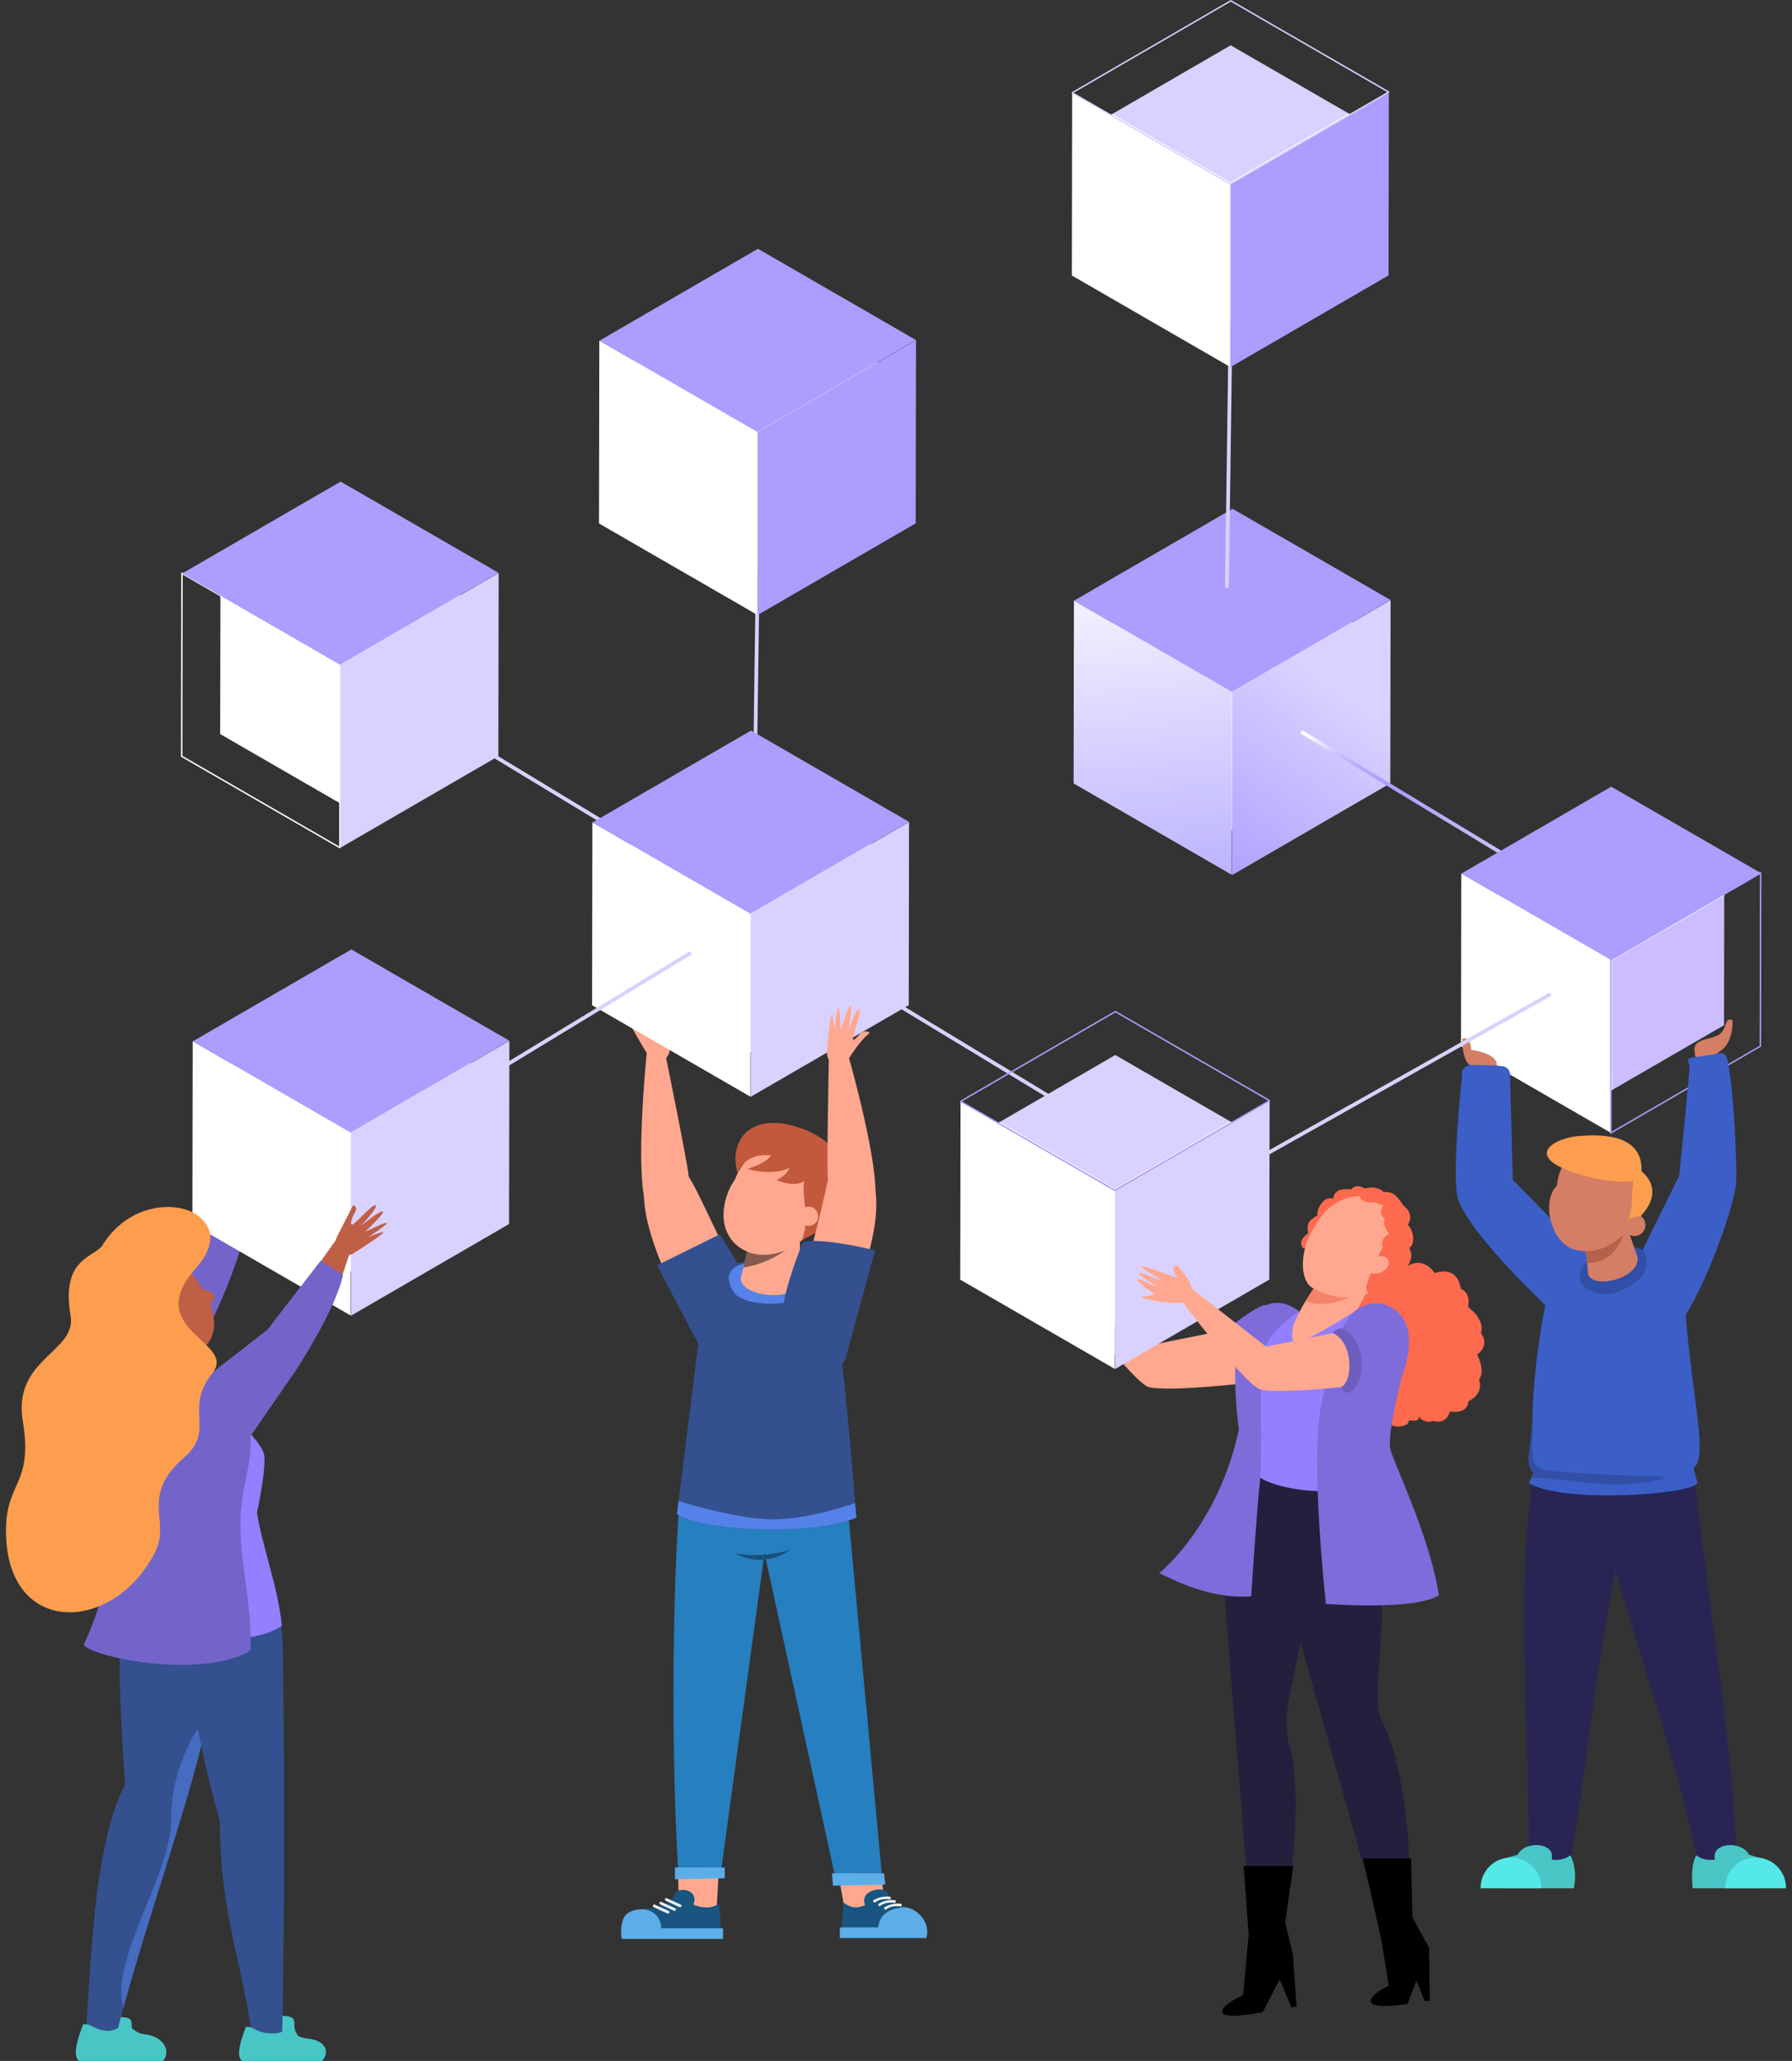 <svg width="234" height="269" viewBox="0 0 234 269" fill="none" xmlns="http://www.w3.org/2000/svg">
<rect x="0" y="0" width="234" height="269" fill="#333333" stroke="none"/>
<path d="M160.842 90.285L145.252 81.29L145.219 99.354L160.842 108.375L160.863 108.362V90.274L160.842 90.285Z" fill="url(#paint0_linear_9_42839)"/>
<path d="M176.528 81.232V81.257L160.893 90.319L160.897 108.39L176.528 99.346L176.558 81.251L176.528 81.232Z" fill="url(#paint1_linear_9_42839)"/>
<path d="M176.526 81.238V81.214L160.932 72.209L145.276 81.283V81.307L160.87 90.312L176.526 81.238Z" fill="url(#paint2_linear_9_42839)"/>
<path d="M176.56 81.459V81.219L176.352 81.107L160.87 90.091L145.451 81.176L145.249 81.29L145.25 81.487L160.679 90.422L160.685 108.285L160.885 108.397L161.088 108.281L161.061 90.42L176.56 81.459Z" fill="white"/>
<g style="mix-blend-mode:soft-light">
<path style="mix-blend-mode:soft-light" d="M160.827 90.279L140.231 78.386L140.192 102.253L160.827 114.169L160.855 114.152V90.263L160.827 90.279Z" fill="url(#paint3_linear_9_42839)"/>
<path style="mix-blend-mode:soft-light" d="M181.543 78.321V78.354L160.895 90.323V114.213L181.543 102.244L181.584 78.345L181.543 78.321Z" fill="url(#paint4_linear_9_42839)"/>
<path style="mix-blend-mode:soft-light" d="M181.541 78.328V78.294L160.945 66.405L140.269 78.388V78.42L160.865 90.311L181.541 78.328Z" fill="url(#paint5_linear_9_42839)"/>
</g>
<path d="M169.886 95.775C169.726 95.672 169.942 95.254 170.139 95.356L202.381 114.878C202.408 114.895 202.432 114.917 202.451 114.943C202.471 114.969 202.484 114.998 202.492 115.03C202.5 115.061 202.501 115.093 202.496 115.125C202.491 115.157 202.48 115.188 202.463 115.215C202.429 115.271 202.375 115.31 202.312 115.326C202.248 115.341 202.182 115.331 202.126 115.298L169.886 95.775Z" fill="url(#paint6_linear_9_42839)"/>
<path d="M44.374 86.741L28.784 77.746L28.75 95.809L44.374 104.83L44.394 104.817V86.73L44.374 86.741Z" fill="url(#paint7_linear_9_42839)"/>
<path d="M60.059 77.688V77.712L44.424 86.774L44.428 104.845L60.059 95.801L60.089 77.706L60.059 77.688Z" fill="url(#paint8_linear_9_42839)"/>
<path d="M60.057 77.693V77.669L44.464 68.665L28.808 77.738V77.763L44.402 86.767L60.057 77.693Z" fill="url(#paint9_linear_9_42839)"/>
<path d="M60.091 77.914V77.674L59.883 77.562L44.402 86.546L28.982 77.631L28.78 77.746L28.782 77.942L44.211 86.876L44.216 104.74L44.417 104.852L44.619 104.736L44.593 86.876L60.091 77.914Z" fill="white"/>
<g style="mix-blend-mode:soft-light">
<path style="mix-blend-mode:soft-light" d="M44.359 110.727L23.63 98.763L23.669 74.68L44.359 86.626L44.481 86.555V110.662L44.359 110.727ZM23.817 98.656L44.293 110.478V86.804L23.856 75L23.817 98.656Z" fill="url(#paint10_linear_9_42839)"/>
<path style="mix-blend-mode:soft-light" d="M65.075 74.777V74.809L44.426 86.778V110.667L65.075 98.699L65.116 74.8L65.075 74.777Z" fill="url(#paint11_linear_9_42839)"/>
<path style="mix-blend-mode:soft-light" d="M65.073 74.783V74.749L44.477 62.86L23.8 74.843V74.875L44.396 86.766L65.073 74.783Z" fill="url(#paint12_linear_9_42839)"/>
</g>
<path d="M53.417 92.23C53.258 92.127 53.474 91.709 53.67 91.811L85.918 111.333C85.946 111.35 85.97 111.372 85.989 111.398C86.008 111.424 86.022 111.453 86.029 111.485C86.037 111.516 86.038 111.549 86.034 111.58C86.028 111.612 86.017 111.643 86.001 111.67C85.966 111.726 85.912 111.765 85.849 111.781C85.786 111.796 85.719 111.786 85.663 111.753L53.417 92.23Z" fill="url(#paint13_linear_9_42839)"/>
<path d="M98.745 71.207C98.745 71.019 99.222 70.991 99.235 71.207L98.72 108.894C98.72 108.926 98.713 108.958 98.7 108.987C98.687 109.017 98.669 109.044 98.646 109.066C98.623 109.088 98.595 109.106 98.565 109.118C98.535 109.13 98.503 109.136 98.471 109.135C98.406 109.134 98.344 109.108 98.299 109.061C98.254 109.015 98.229 108.953 98.229 108.888L98.745 71.207Z" fill="url(#paint14_linear_9_42839)"/>
<path d="M98.87 56.351L83.28 47.356L83.244 65.419L98.87 74.441L98.891 74.427V56.34L98.87 56.351Z" fill="url(#paint15_linear_9_42839)"/>
<path d="M114.553 47.298V47.324L98.92 56.385L98.922 74.456L114.553 65.412L114.585 47.317L114.553 47.298Z" fill="url(#paint16_linear_9_42839)"/>
<path d="M114.554 47.304V47.279L98.96 38.275L83.304 47.349V47.373L98.898 56.377L114.554 47.304Z" fill="url(#paint17_linear_9_42839)"/>
<path d="M114.587 47.525V47.285L114.379 47.173L98.898 56.156L83.479 47.242L83.276 47.356L83.278 47.553L98.707 56.488L98.711 74.351L98.913 74.463L99.115 74.347L99.089 56.488L114.587 47.525Z" fill="white"/>
<g style="mix-blend-mode:soft-light">
<path style="mix-blend-mode:soft-light" d="M98.855 56.346L78.259 44.455L78.22 68.322L98.855 80.236L98.883 80.219V56.329L98.855 56.346Z" fill="url(#paint18_linear_9_42839)"/>
<path style="mix-blend-mode:soft-light" d="M119.571 44.389V44.42L98.921 56.389V80.279L119.571 68.31L119.612 44.411L119.571 44.389Z" fill="url(#paint19_linear_9_42839)"/>
<path style="mix-blend-mode:soft-light" d="M119.569 44.394V44.362L98.973 32.471L78.297 44.454V44.486L98.893 56.378L119.569 44.394Z" fill="url(#paint20_linear_9_42839)"/>
</g>
<path d="M160.486 38.843C160.486 38.656 160.966 38.63 160.977 38.843L160.462 76.53C160.461 76.562 160.455 76.594 160.442 76.624C160.429 76.653 160.41 76.68 160.387 76.702C160.364 76.725 160.337 76.743 160.307 76.754C160.277 76.766 160.245 76.772 160.213 76.772C160.148 76.771 160.086 76.744 160.041 76.698C159.996 76.651 159.97 76.589 159.971 76.524L160.486 38.843Z" fill="url(#paint21_linear_9_42839)"/>
<path d="M160.614 23.989L145.024 14.994L144.988 33.057L160.614 42.078L160.634 42.065V23.978L160.614 23.989Z" fill="url(#paint22_linear_9_42839)"/>
<path d="M176.297 14.936V14.963L160.664 24.023L160.666 42.094L176.297 33.05L176.329 14.955L176.297 14.936Z" fill="url(#paint23_linear_9_42839)"/>
<path d="M176.297 14.942V14.918L160.704 5.913L145.048 14.989V15.011L160.642 24.015L176.297 14.942Z" fill="url(#paint24_linear_9_42839)"/>
<path d="M176.331 15.163V14.923L176.123 14.811L160.642 23.795L145.222 14.88L145.02 14.994L145.022 15.191L160.45 24.126L160.456 41.989L160.657 42.101L160.859 41.985L160.833 24.126L176.331 15.163Z" fill="white"/>
<g style="mix-blend-mode:soft-light">
<path style="mix-blend-mode:soft-light" d="M160.598 23.983L140.002 12.092L139.963 35.959L160.598 47.873L160.626 47.856V23.966L160.598 23.983Z" fill="url(#paint25_linear_9_42839)"/>
<path style="mix-blend-mode:soft-light" d="M181.314 12.026V12.058L160.666 24.027V47.916L181.314 35.948L181.356 12.049L181.314 12.026Z" fill="url(#paint26_linear_9_42839)"/>
<path style="mix-blend-mode:soft-light" d="M160.636 24.124L160.589 24.098L139.946 12.178V12.04L139.993 12.011L160.716 0L160.763 0.026L181.406 11.946V12.086L181.359 12.113L160.636 24.124ZM140.199 12.109L160.636 23.912L181.153 12.019L160.716 0.215L140.199 12.109Z" fill="url(#paint27_linear_9_42839)"/>
</g>
<path d="M210.299 125.252L195.563 116.75L195.53 133.821L210.299 142.348L210.318 142.337V125.241L210.299 125.252Z" fill="url(#paint28_linear_9_42839)"/>
<path d="M225.124 116.694V116.718L210.346 125.282L210.349 142.363L225.124 133.814L225.153 116.71L225.124 116.694Z" fill="url(#paint29_linear_9_42839)"/>
<path d="M225.123 116.699V116.675L210.383 108.165L195.586 116.742V116.764L210.325 125.274L225.123 116.699Z" fill="url(#paint30_linear_9_42839)"/>
<path d="M225.154 116.907V116.68L224.96 116.575L210.325 125.066L195.751 116.641L195.56 116.749L195.561 116.935L210.145 125.379L210.149 142.264L210.34 142.37L210.531 142.26L210.505 125.379L225.154 116.907Z" fill="white"/>
<g style="mix-blend-mode:soft-light">
<path style="mix-blend-mode:soft-light" d="M210.284 125.244L190.817 114.005L190.778 136.565L210.284 147.827L210.31 147.81V125.229L210.284 125.244Z" fill="url(#paint31_linear_9_42839)"/>
<path style="mix-blend-mode:soft-light" d="M210.254 148.029V125.232L210.301 125.205L229.771 113.913V113.775L229.997 113.906V113.96L229.958 136.602L229.913 136.63L210.254 148.029ZM210.441 125.34V147.705L229.773 136.501L229.81 114.114L210.441 125.34Z" fill="url(#paint32_linear_9_42839)"/>
<path style="mix-blend-mode:soft-light" d="M229.864 113.949V113.917L210.396 102.677L190.853 114.007V114.035L210.319 125.276L229.864 113.949Z" fill="url(#paint33_linear_9_42839)"/>
</g>
<path d="M224.563 137.215C224.563 137.215 226.249 136.503 226.249 133.164C225.125 132.645 225.597 134.333 224.428 135.066C223.259 135.798 220.791 135.495 221.329 137.479C221.222 139.09 224.212 137.655 224.563 137.215Z" fill="#D47E66"/>
<path d="M192.195 139.161C192.195 139.161 190.947 138.953 190.945 135.614C192.069 135.097 192.11 137.04 192.11 137.04C192.11 137.04 195.966 137.441 195.428 139.425C194.379 139.122 193.279 139.032 192.195 139.161Z" fill="#D47E66"/>
<path d="M205.757 162.369C211.565 165.164 207.756 173.09 203.616 172.091C203.616 172.091 192.562 161.99 190.463 156.743C189.422 154.14 190.909 140.467 190.909 140.467C190.883 139.783 190.896 139.391 191.846 138.998C191.846 138.998 195.796 138.998 196.446 139.225C197.096 139.451 197.287 140.102 197.195 140.78L197.534 153.987L205.757 162.369Z" fill="#3B5FC7"/>
<path d="M221.018 190.763C222.753 207.161 226.698 230.561 226.698 242.874L221.683 243.062C218.786 228.129 211.708 209.759 207.024 190.754L221.018 190.763Z" fill="#282554"/>
<path d="M200.841 189.054C197.495 205.866 199.835 224.339 199.631 243.972C202.885 244.649 205.137 244.684 205.027 243.019C208.186 225.317 208.903 207.9 214.835 190.763L200.841 189.054Z" fill="#282554"/>
<path d="M221.656 193.568C220.832 195.11 204.079 196.236 199.711 193.615C199.715 193.413 199.771 193.215 199.874 193.041C200.015 192.76 200.193 192.479 200.18 192.149C198.981 190.978 200.075 188.681 200.109 185.056C200.18 177.543 202.271 166.032 203.653 164.072C215.194 162.438 219.878 166.44 219.878 166.44C220.143 179.555 223.401 190.083 221.145 191.614L221.656 193.568Z" fill="#3B5FC7"/>
<path d="M196.725 242.518L198.166 242.078C199.118 240.204 203.176 240.437 202.61 242.715C204.202 242.953 205.046 242.153 205.046 242.153C205.754 243.515 205.795 244.963 205.521 246.462H196.926L196.725 242.518Z" fill="#48C6C6"/>
<path d="M229.829 242.518L228.388 242.078C227.436 240.204 223.378 240.437 223.944 242.715C222.351 242.953 221.508 242.153 221.508 242.153C220.862 243.333 220.892 244.868 221.032 246.462H229.628L229.829 242.518Z" fill="#48C6C6"/>
<path d="M201.265 246.468C201.265 246.447 201.265 246.429 201.265 246.408C201.265 245.357 200.847 244.348 200.103 243.605C199.36 242.861 198.352 242.444 197.3 242.444C196.249 242.444 195.24 242.861 194.497 243.605C193.753 244.348 193.336 245.357 193.336 246.408V246.468H201.265Z" fill="#54E8E8"/>
<path d="M225.289 246.468C225.289 246.447 225.289 246.429 225.289 246.408C225.289 245.357 225.707 244.348 226.45 243.605C227.194 242.861 228.202 242.444 229.254 242.444C230.305 242.444 231.314 242.861 232.057 243.605C232.801 244.348 233.218 245.357 233.218 246.408V246.468H225.289Z" fill="#54E8E8"/>
<path d="M218.458 173.667C214.925 175.803 212.088 168.678 214.018 164.112L219.264 153.455C219.264 153.455 220.699 139.694 220.603 139.118C220.508 138.543 220.085 138.11 221.064 138.011C222.044 137.912 224.701 137.449 224.701 137.449C224.701 137.449 225.345 137.397 225.561 138.3C226.397 141.818 226.931 153.311 226.663 154.84C225.671 160.494 220.815 172.018 218.458 173.667Z" fill="#3B5FC7"/>
<path d="M207.528 164.565C207.528 164.565 206.32 165.056 206.282 166.679C206.245 168.301 209.076 169.472 211.112 168.679C213.149 167.887 215.609 166.566 214.886 163.849C214.162 161.133 207.528 164.565 207.528 164.565Z" fill="#314FA6"/>
<path d="M207.344 165.852L207.307 165.513L206.837 161.425L206.438 157.959L211.153 156.404L213.817 164.036C214.288 167.055 207.089 168.55 207.344 165.852Z" fill="#D47E66"/>
<path d="M212.384 160.102C211.547 162.467 210.625 164.754 207.241 164.865L206.835 161.425C209.137 159.559 212.384 160.102 212.384 160.102Z" fill="#B3614B"/>
<path d="M203.307 154.757C201.321 156.619 202.355 161.961 205.428 163.04C208.5 164.119 212.497 161.931 213.756 158.356C215.015 154.781 213.544 150.995 210.471 149.925C207.399 148.855 203.665 150.485 203.307 154.757Z" fill="#D47E66"/>
<path d="M213.3 154.122C213.3 154.122 211.179 154.633 206.887 153.455C198.164 151.06 203.061 148.379 206.527 148.248C207.86 148.198 214.584 147.516 214.348 152.87C217.22 155.325 215.06 158.156 213.651 159.209C212.693 157.395 213.3 154.122 213.3 154.122Z" fill="#FD9E4E"/>
<path d="M214.365 160.983C214.965 160.462 215.03 159.553 214.509 158.953C213.988 158.353 213.08 158.288 212.479 158.809C211.879 159.33 211.814 160.239 212.335 160.839C212.856 161.439 213.765 161.504 214.365 160.983Z" fill="#D47E66"/>
<path d="M213.134 155.774C213.134 155.774 213.169 158.249 212.553 159.233C213.623 158.577 214.261 158.781 214.271 158.772C214.28 158.763 215.436 156.231 213.134 155.774Z" fill="#FD9E4E"/>
<path d="M212.221 193.727C208.208 194.004 200.069 192.356 199.874 193.051C200.015 192.77 200.193 192.489 200.18 192.159C198.981 190.988 200.075 188.691 200.109 185.066C200.296 188.251 199.415 191.535 201.63 191.852C205.579 192.414 215.434 192.706 216.628 192.665C217.821 192.624 217.838 193.33 212.221 193.727Z" fill="#314FA6"/>
<path d="M84.086 155.578C83.977 160.951 87.807 168.226 89.935 172.695L98.149 170.446C95.79 165.826 91.481 155.992 89.971 153.639C87.132 149.015 83.713 152.696 84.086 155.578Z" fill="#FFA88F"/>
<path d="M99.119 171.299C98.317 167.711 94.001 161.103 94.001 161.103L85.793 165.153L91.265 175.554C93.495 179.089 99.007 177.836 99.119 171.299Z" fill="#34508F"/>
<path d="M89.903 153.369C89.757 151.683 86.98 138.079 86.98 138.079L84.471 137.238C84.471 137.238 83.051 150.928 84.136 156.421C84.882 160.191 90.13 155.975 89.903 153.369Z" fill="#FFA88F"/>
<path d="M87.494 136.703L87.417 132.123C87.417 132.123 87.055 131.98 86.885 132.256C86.714 132.531 86.806 133.38 86.806 133.38C86.806 133.38 86.72 134.588 86.405 134.418C86.09 134.247 85.168 130.588 84.753 130.815C84.337 131.042 85.315 134.03 85.315 134.03C85.315 134.03 83.831 130.903 83.548 131.13C83.265 131.356 84.485 134.511 84.485 134.511C84.485 134.511 82.626 132.117 82.435 132.237C82.244 132.357 83.775 134.931 83.775 134.931C83.775 134.931 82.463 133.406 82.302 133.539C82.141 133.672 84.618 137.719 84.618 137.719C85.779 139.328 87.496 138.36 87.494 136.703Z" fill="#FFA88F"/>
<path d="M97.965 119.236L82.375 110.241L82.34 128.302L97.965 137.324L97.986 137.312V119.223L97.965 119.236Z" fill="url(#paint34_linear_9_42839)"/>
<path d="M113.649 110.183V110.207L98.016 119.27L98.017 137.339L113.649 128.295L113.681 110.2L113.649 110.183Z" fill="url(#paint35_linear_9_42839)"/>
<path d="M113.649 110.187V110.162L98.053 101.16L82.399 110.234V110.258L97.993 119.26L113.649 110.187Z" fill="url(#paint36_linear_9_42839)"/>
<path d="M113.682 110.408V110.168L113.474 110.056L97.993 119.041L82.572 110.127L82.371 110.241L82.373 110.438L97.802 119.371L97.808 137.236L98.008 137.346L98.21 137.23L98.184 119.371L113.682 110.408Z" fill="white"/>
<g style="mix-blend-mode:soft-light">
<path style="mix-blend-mode:soft-light" d="M97.95 119.229L77.353 107.338L77.314 131.205L97.95 143.119L97.978 143.104V119.212L97.95 119.229Z" fill="url(#paint37_linear_9_42839)"/>
<path style="mix-blend-mode:soft-light" d="M118.666 107.272V107.304L98.017 119.272V143.162L118.666 131.193L118.705 107.294L118.666 107.272Z" fill="url(#paint38_linear_9_42839)"/>
<path style="mix-blend-mode:soft-light" d="M118.664 107.277V107.246L98.068 95.354L77.391 107.339V107.371L97.987 119.263L118.664 107.277Z" fill="url(#paint39_linear_9_42839)"/>
</g>
<path d="M88.547 244.769L88.704 250.59H93.493L93.827 244.803L88.547 244.769Z" fill="#FFA88F"/>
<path d="M109.456 244.63L110.537 250.452H115.809L115.039 244.666L109.456 244.63Z" fill="#FFA88F"/>
<path d="M89.085 192.791C88.101 199.039 87.374 224.201 88.547 244.055L94.168 244.091L101.19 192.791H89.085Z" fill="#267FBF"/>
<path d="M115.176 244.952L110.349 193.017H97.705L109.057 244.952H115.176Z" fill="#267FBF"/>
<path d="M96.064 202.777C96.064 202.777 99.222 203.449 103.183 202.306C99.355 204.877 96.064 202.777 96.064 202.777Z" fill="#185078"/>
<path d="M88.054 247.396C87.599 248.426 86.437 248.82 84.12 249.217C81.626 249.029 80.451 251.767 81.697 252.912H94.021C94.209 252.076 94.04 249.661 93.909 248.471C92.835 249.177 91.706 249.046 90.536 248.6C91.4 246.496 88.234 246.152 88.054 247.396Z" fill="#195580"/>
<path d="M84.121 249.217C84.121 249.217 86.21 249.359 86.353 251.684H94.409V253.078H81.197C81.019 252.207 81.084 251.304 81.384 250.468C81.882 249.108 83.945 249.185 84.121 249.217Z" fill="#5DADE8"/>
<path d="M88.972 248.831C88.95 248.872 88.914 248.903 88.871 248.919C88.827 248.935 88.779 248.934 88.736 248.917L86.924 248.087C86.883 248.066 86.851 248.03 86.835 247.986C86.818 247.942 86.819 247.894 86.836 247.851C86.858 247.81 86.894 247.778 86.937 247.761C86.981 247.745 87.029 247.746 87.072 247.763L88.884 248.593C88.926 248.614 88.958 248.651 88.974 248.695C88.991 248.739 88.99 248.787 88.972 248.831Z" fill="#F2F2F2"/>
<path d="M88.258 249.312C88.237 249.354 88.201 249.386 88.157 249.402C88.114 249.418 88.065 249.418 88.022 249.4L86.21 248.568C86.169 248.547 86.137 248.511 86.121 248.467C86.104 248.424 86.105 248.376 86.122 248.332C86.144 248.29 86.18 248.258 86.224 248.242C86.268 248.226 86.317 248.226 86.36 248.244L88.17 249.076C88.212 249.097 88.243 249.133 88.26 249.177C88.276 249.221 88.275 249.269 88.258 249.312Z" fill="#F2F2F2"/>
<path d="M87.398 249.666C87.376 249.707 87.34 249.739 87.297 249.755C87.253 249.771 87.205 249.77 87.162 249.753L85.356 248.923C85.314 248.901 85.282 248.865 85.266 248.822C85.25 248.778 85.251 248.73 85.268 248.687C85.289 248.645 85.326 248.612 85.37 248.596C85.414 248.58 85.462 248.581 85.506 248.598L87.316 249.428C87.356 249.451 87.388 249.488 87.403 249.532C87.418 249.576 87.416 249.624 87.398 249.666Z" fill="#F2F2F2"/>
<path d="M118.381 248.964C116.959 248.632 116.369 248.085 116.015 247.278C115.828 246.034 112.105 246.566 112.965 248.67C111.797 249.116 111.232 249.06 110.154 248.353C110.025 249.545 109.851 251.958 110.042 252.794H118.574L118.381 248.964Z" fill="#195580"/>
<path d="M117.311 249.063C117.311 249.063 114.835 249.251 114.688 251.572H109.667V252.966H120.954C121.679 250.635 119.093 248.361 117.311 249.063Z" fill="#5DADE8"/>
<path d="M115.457 249.11C115.469 249.155 115.497 249.194 115.536 249.219C115.575 249.244 115.622 249.254 115.668 249.247C116.184 248.84 116.849 248.73 117.617 248.823C117.662 248.811 117.7 248.782 117.725 248.743C117.75 248.704 117.759 248.657 117.752 248.612C117.74 248.566 117.711 248.527 117.672 248.502C117.633 248.477 117.586 248.467 117.54 248.475C116.863 248.406 116.181 248.554 115.593 248.898C115.548 248.91 115.509 248.938 115.484 248.978C115.459 249.017 115.449 249.064 115.457 249.11Z" fill="#F2F2F2"/>
<path d="M114.689 248.647C114.701 248.692 114.729 248.731 114.768 248.757C114.807 248.782 114.854 248.792 114.9 248.784C115.416 248.378 116.079 248.267 116.847 248.361C116.892 248.349 116.931 248.321 116.956 248.281C116.981 248.242 116.991 248.195 116.984 248.149C116.972 248.104 116.943 248.065 116.904 248.04C116.865 248.014 116.818 248.005 116.772 248.012C116.095 247.942 115.412 248.09 114.825 248.436C114.78 248.448 114.741 248.476 114.716 248.515C114.691 248.554 114.681 248.601 114.689 248.647Z" fill="#F2F2F2"/>
<path d="M114.022 248.186C114.034 248.232 114.062 248.271 114.102 248.296C114.141 248.322 114.189 248.331 114.235 248.323C114.749 247.917 115.414 247.806 116.182 247.9C116.227 247.888 116.266 247.859 116.291 247.82C116.316 247.781 116.326 247.734 116.319 247.688C116.307 247.643 116.278 247.604 116.239 247.579C116.2 247.553 116.153 247.544 116.107 247.551C115.429 247.482 114.746 247.63 114.158 247.975C114.113 247.987 114.074 248.015 114.049 248.054C114.024 248.093 114.014 248.14 114.022 248.186Z" fill="#F2F2F2"/>
<path d="M88.14 243.752C88.14 243.724 94.64 243.752 94.64 243.752V245.148L88.14 245.286V243.752Z" fill="#5DADE8"/>
<path d="M108.63 244.516C108.63 244.488 115.453 244.516 115.453 244.516L115.597 245.981L108.774 246.12L108.63 244.516Z" fill="#5DADE8"/>
<path d="M88.399 197.634C91.803 199.942 106.572 200.459 111.818 198.078C111.766 197.433 111.717 196.802 111.667 196.185C110.741 184.665 110.038 177.907 108.682 166.969C102.613 163.662 94.851 164.23 92.288 166.426L88.607 195.921L88.399 197.634Z" fill="#34508F"/>
<path d="M97.055 164.955C95.891 165.18 94.302 166.216 95.743 168.567C97.184 170.918 105.557 170.664 105.913 167.891C106.269 165.118 98.218 164.728 97.055 164.955Z" fill="#5582E8"/>
<path d="M96.862 166.351L97.075 165.431L97.851 162.137L98.872 157.783L104.369 157.931L104.556 167.089C103.918 170.409 95.58 169.067 96.862 166.351Z" fill="#FFA88F"/>
<g style="mix-blend-mode:soft-light" opacity="0.5">
<path d="M103.001 162.859C101.282 164.216 99.24 165.104 97.075 165.437L97.851 162.143L103.001 162.859Z" fill="#0D0D0D"/>
</g>
<path d="M95.981 153.923C94.196 156.471 93.579 160.681 96.543 162.793C99.507 164.904 104.002 163.475 106.473 160.007C108.945 156.539 108.521 152.016 105.548 149.905C102.574 147.793 97.686 149.442 95.981 153.923Z" fill="#FFA88F"/>
<path d="M96.326 153.138C96.326 153.138 97.057 150.394 100.676 150.815C100.146 151.61 98.917 152.115 97.596 152.582C97.596 152.582 100.719 153.552 103.08 152.445C102.743 153.382 101.418 154.032 101.418 154.032C101.418 154.032 103.65 155.064 105.025 154.167C104.613 156.134 105.849 158.991 104.693 161.905C108.512 159.79 110.089 159.076 110.966 156.395C112.223 152.548 108.405 148.526 104.734 147.315C98.111 144.874 95.056 148.775 96.326 153.138Z" fill="#C2593C"/>
<path d="M106.429 159.675C106.941 159.205 106.975 158.41 106.505 157.899C106.035 157.387 105.24 157.353 104.729 157.823C104.217 158.293 104.183 159.088 104.653 159.599C105.123 160.111 105.918 160.145 106.429 159.675Z" fill="#FFA88F"/>
<path d="M114.22 154.944C115.292 160.211 111.972 167.883 110.69 172.663L103.466 171.994C104.965 167.025 107.376 157.717 108.082 154.105C110.046 149.035 114.07 152.046 114.22 154.944Z" fill="#FFA88F"/>
<path d="M101.913 173.279C102.057 169.605 103.503 165.506 104.826 162.126C107.084 161.465 114.194 163.124 114.26 163.231L110.436 177.253C108.877 181.135 103.196 179.691 101.913 173.279Z" fill="#34508F"/>
<path d="M108.101 153.82C107.944 152.134 108.232 138.255 108.232 138.255L110.548 136.977C110.548 136.977 114.396 150.184 114.321 155.786C114.265 159.628 108.347 156.421 108.101 153.82Z" fill="#FFA88F"/>
<path d="M88.399 197.634C91.803 199.942 106.572 200.459 111.818 198.078C111.766 197.433 111.717 196.802 111.667 196.185C109.649 196.875 104.294 198.531 100.062 198.286C95.829 198.04 90.602 196.538 88.614 195.921L88.399 197.634Z" fill="#5582E8"/>
<path d="M110.876 138.114C111.747 136.718 112.594 135.652 113.413 134.953C113.413 134.953 113.669 134.798 113.369 134.674C112.839 134.459 112.313 134.922 112.313 134.922C112.313 134.922 111.522 135.95 111.376 135.626C111.23 135.302 112.654 131.808 112.183 131.752C111.713 131.695 110.728 134.674 110.728 134.674C110.728 134.674 111.398 131.278 111.035 131.302C110.672 131.326 109.772 134.573 109.772 134.573C109.772 134.573 109.703 131.544 109.478 131.527C109.253 131.51 108.952 134.487 108.952 134.487C108.952 134.487 108.807 132.484 108.597 132.492C108.388 132.499 107.968 137.23 107.968 137.23C107.934 139.206 109.9 139.446 110.876 138.114Z" fill="#FFA88F"/>
<path d="M106.027 124.653C105.868 124.55 106.083 124.132 106.28 124.233L138.522 143.754C138.55 143.77 138.574 143.792 138.593 143.818C138.612 143.844 138.626 143.874 138.633 143.905C138.641 143.937 138.642 143.969 138.637 144.001C138.633 144.033 138.621 144.063 138.605 144.091C138.588 144.119 138.566 144.143 138.54 144.162C138.514 144.181 138.485 144.195 138.453 144.203C138.422 144.21 138.389 144.212 138.357 144.207C138.325 144.202 138.295 144.19 138.267 144.173L106.027 124.653Z" fill="url(#paint40_linear_9_42839)"/>
<path d="M89.999 124.201C90.164 124.107 90.435 124.491 90.254 124.619L58.049 144.201C58.021 144.218 57.991 144.23 57.959 144.235C57.928 144.24 57.895 144.238 57.864 144.231C57.833 144.223 57.803 144.209 57.777 144.19C57.752 144.171 57.73 144.147 57.713 144.119C57.679 144.064 57.669 143.997 57.684 143.934C57.699 143.87 57.739 143.816 57.794 143.782L89.999 124.201Z" fill="url(#paint41_linear_9_42839)"/>
<path d="M32.854 155.001L30.844 154.474C30.398 155.447 29.508 156.91 28.723 158.617L31.959 159.773C32.365 157.848 32.676 156.143 32.854 155.001Z" fill="#BF5F45"/>
<path d="M28.985 157.91L23.254 167.722L14.93 176.153C9.171 181.783 16.884 190.58 22.081 183.306L27.558 172.655C27.558 172.655 31.835 163.874 32.114 159.317L28.985 157.91Z" fill="#7364CA"/>
<path d="M30.698 154.523L32.232 150.214C32.232 150.214 32.62 150.195 32.693 150.511C32.766 150.828 32.41 151.591 32.41 151.591C32.41 151.591 32.107 152.764 32.459 152.704C32.811 152.644 34.864 149.474 35.177 149.828C35.49 150.182 33.611 152.692 33.611 152.692C33.611 152.692 36.017 150.202 36.212 150.508C36.407 150.813 34.246 153.416 34.246 153.416C34.246 153.416 36.774 151.741 36.916 151.917C37.058 152.093 34.786 154.041 34.786 154.041C34.786 154.041 36.513 153.015 36.626 153.193C36.738 153.371 33.096 156.413 33.096 156.413C31.483 157.567 30.168 156.093 30.698 154.523Z" fill="#BF5F45"/>
<path d="M45.772 147.803L30.182 138.808L30.149 156.869L45.772 165.89L45.793 165.879V147.791L45.772 147.803Z" fill="url(#paint42_linear_9_42839)"/>
<path d="M61.458 138.749V138.774L45.823 147.836L45.827 165.907L61.458 156.861L61.488 138.766L61.458 138.749Z" fill="url(#paint43_linear_9_42839)"/>
<path d="M61.456 138.753V138.729L45.863 129.726L30.207 138.8V138.824L45.801 147.827L61.456 138.753Z" fill="url(#paint44_linear_9_42839)"/>
<path d="M61.49 138.974V138.736L61.282 138.622L45.8 147.608L30.381 138.693L30.179 138.808L30.181 139.004L45.609 147.937L45.615 165.802L45.816 165.912L46.018 165.796L45.992 147.937L61.49 138.974Z" fill="white"/>
<g style="mix-blend-mode:soft-light">
<path style="mix-blend-mode:soft-light" d="M45.758 147.795L25.162 135.904L25.122 159.771L45.758 171.685L45.786 171.67V147.78L45.758 147.795Z" fill="url(#paint45_linear_9_42839)"/>
<path style="mix-blend-mode:soft-light" d="M66.474 135.838V135.87L45.825 147.838V171.73L66.474 159.762L66.515 135.862L66.474 135.838Z" fill="url(#paint46_linear_9_42839)"/>
<path style="mix-blend-mode:soft-light" d="M66.472 135.844V135.812L45.876 123.92L25.199 135.906V135.937L45.795 147.829L66.472 135.844Z" fill="url(#paint47_linear_9_42839)"/>
</g>
<path d="M24.245 175.087L24.62 179.846L24.695 180.728C24.822 181.841 17.819 183.694 17.899 182.319L18.008 181.287L18.57 175.956L24.245 175.087Z" fill="#BF5F45"/>
<path d="M35.723 263.445C36.152 262.989 38.179 262.982 38.364 263.654C38.55 264.327 38.192 264.808 39.046 265.875C38.555 266.017 36.809 266.03 36.275 265.875C35.741 265.719 35.294 263.9 35.723 263.445Z" fill="#48C6C6"/>
<path d="M36.83 266.422H32.907C32.768 264.957 32.579 263.574 32.344 262.242C31.08 254.735 28.744 248.752 28.695 237.682C27.698 234.105 26.937 230.985 26.364 228.259C23.777 215.982 24.953 211.641 25.156 209.213C25.751 203.864 34.134 202.046 35.917 207.948C36.8 210.871 36.935 213.333 36.981 218.2C37.12 231.789 37.191 249.837 36.83 266.422Z" fill="#34508F"/>
<path d="M40.078 266.062C39.352 266.025 37.652 265.324 37.332 264.841C36.86 265.367 35.878 265.513 34.69 265.337C33.289 265.127 33.103 264.477 32.099 264.563C31.676 265.742 30.643 268.385 31.638 269H42.021C42.949 268.153 42.925 266.347 40.078 266.062Z" fill="#48C6C6"/>
<path d="M14.731 263.574C15.121 263.162 16.961 263.156 17.128 263.761C17.294 264.367 16.972 264.809 17.748 265.776C17.3 265.905 15.717 265.918 15.233 265.776C14.75 265.633 14.347 263.986 14.731 263.574Z" fill="#48C6C6"/>
<path d="M28.105 219.189C27.687 221.9 27.057 224.81 26.285 227.849C23.617 238.382 19.262 250.558 16.119 262.053C15.729 263.484 15.358 264.904 15.008 266.311C14.722 267.477 11.014 267.171 11.162 265.86C11.855 257.953 12.028 241.056 16.339 232.917C15.027 214.979 15.876 211.787 16.136 208.914C16.86 203.577 27.732 202.949 28.534 209.062C28.925 212.088 28.85 214.378 28.105 219.189Z" fill="#34508F"/>
<path d="M18.7 265.485C17.915 265.442 16.757 264.421 16.41 263.9C15.9 264.462 14.928 265.236 13.649 265.045C12.135 264.818 11.936 264.108 10.851 264.209C10.394 265.481 9.279 268.331 10.355 268.998H21.255C22.256 268.086 21.77 265.792 18.7 265.485Z" fill="#48C6C6"/>
<path d="M34.497 189.941C34.229 188.007 29.626 184.333 25.564 178.917C22.416 177.594 15.737 179.38 15.634 182.835C17.212 187.683 18.189 190.629 17.882 200.169C15.889 204.984 15.535 207.807 15.04 212.456C15.04 212.456 16.944 214.678 23.791 214.442C27.439 214.318 34.415 214.108 36.803 212.176C36.271 206.931 34.235 201.872 33.553 197.413C33.558 197.413 34.769 191.876 34.497 189.941Z" fill="#937FFF"/>
<path d="M32.603 186.259C33.223 191.029 31.374 193.828 31.394 199.011C31.417 204.337 32.951 209.853 32.697 215.423C26.647 219.153 12.471 216.465 10.918 214.719C16.664 202.318 16.762 186.126 16.762 186.126C17.895 175.43 29.898 176.964 32.603 186.259Z" fill="#7364CA"/>
<path d="M25.472 166.787C28.586 170.92 29.133 175.198 25.062 176.824C21.673 178.176 17.167 178.534 14.017 173.378C12.012 170.092 13.107 165.86 16.265 164.04C19.424 162.221 22.718 163.134 25.472 166.787Z" fill="#BF5F45"/>
<path d="M26.392 168.342C26.392 168.342 28.318 168.488 27.938 169.517C27.557 170.546 26.735 170.418 26.735 170.418L26.392 168.342Z" fill="#BF5F45"/>
<path d="M26.286 227.849C23.618 238.382 19.262 250.558 16.12 262.053C15.9 261.287 15.804 260.49 15.835 259.694C16.103 253.273 22.121 244.143 22.355 237.801C22.188 230.88 25.834 225.623 25.834 225.623L26.286 227.849Z" fill="#456CBF"/>
<path d="M46.084 162.176L44.159 161.395C43.597 162.3 42.518 163.632 41.518 165.226L44.583 166.793C45.229 164.938 45.759 163.285 46.084 162.176Z" fill="#BF5F45"/>
<path d="M41.87 164.561L34.919 173.554L25.573 180.829C19.134 185.667 25.645 195.381 31.739 188.848L38.548 178.995C38.548 178.995 43.925 170.841 44.792 166.36L41.87 164.561Z" fill="#7364CA"/>
<path d="M44.008 161.423L46.087 157.341C46.087 157.341 46.475 157.374 46.507 157.697C46.539 158.019 46.087 158.731 46.087 158.731C46.087 158.731 45.632 159.855 45.99 159.84C46.348 159.825 48.8 156.949 49.059 157.341C49.317 157.732 47.135 159.979 47.135 159.979C47.135 159.979 49.842 157.82 49.998 158.148C50.153 158.476 47.672 160.771 47.672 160.771C47.672 160.771 50.393 159.441 50.507 159.628C50.621 159.816 48.12 161.461 48.12 161.461C48.12 161.461 49.964 160.666 50.054 160.857C50.144 161.048 46.142 163.6 46.142 163.6C44.394 164.537 43.277 162.911 44.008 161.423Z" fill="#BF5F45"/>
<path d="M13.305 162.654C11.964 164.202 7.977 164.428 9.217 171.719C10.034 176.519 1.626 177.3 2.975 185.493C4.324 193.686 0.914 193.334 0.786 199.38C0.492 213.668 14.731 213.432 20.249 202.589C22.362 198.437 18.124 195.384 24.107 190.173C28.172 186.632 23.962 183.942 27.734 179.237C30.983 175.185 18.763 173.676 25.238 165.935C25.761 165.313 29.465 161.609 25.988 158.776C23.34 156.631 16.783 156.893 13.305 162.654Z" fill="#FD9E4E"/>
<path d="M202.18 129.636C202.424 129.505 202.694 129.893 202.422 130.063L154.49 157.005C154.318 157.103 154.116 157.084 154.059 156.966C153.992 156.848 154.078 156.674 154.247 156.578L202.18 129.636Z" fill="url(#paint48_linear_9_42839)"/>
<path d="M162.98 180.489C162.98 180.489 153.05 181.686 150.065 181.068C148.191 180.682 139.597 169.311 139.597 169.311L141.134 167.958L150.773 175.468L162.459 173.118C167.459 172.976 168.782 179.786 162.98 180.489Z" fill="#FFA88F"/>
<path d="M161.318 181.255C161.318 181.255 162.669 178.979 162.165 176.758C161.661 174.538 160.171 173.573 160.171 173.573C161.764 172.307 163.356 171.007 165.078 170.312C165.078 170.312 168.124 171.998 168.883 174.355C170.371 178.992 161.318 181.255 161.318 181.255Z" fill="#7D6CD9"/>
<path d="M141.134 167.958C141.134 167.958 140.725 166.379 139.073 164.865C139.001 164.861 138.93 164.875 138.866 164.907C138.802 164.938 138.747 164.986 138.706 165.045C138.665 165.104 138.641 165.172 138.634 165.243C138.627 165.314 138.639 165.386 138.668 165.451C138.772 165.817 138.922 166.168 139.116 166.495C139.116 166.495 134.542 164.769 134.456 165.005C134.37 165.241 136.907 166.596 136.892 166.753C136.877 166.911 134.192 165.597 134.111 165.873C134.031 166.148 136.33 167.449 136.332 167.593C136.333 167.737 134.106 166.482 133.975 166.678C133.844 166.875 135.121 167.99 136.129 168.537C136.032 168.951 134.537 168.833 134.484 168.987C134.432 169.14 137 169.884 139.918 169.755C142.835 169.626 141.134 167.958 141.134 167.958Z" fill="#99533F"/>
<path d="M145.544 155.344L130.329 146.566L130.297 164.192L145.544 172.996L145.565 172.983V155.332L145.544 155.344Z" fill="url(#paint49_linear_9_42839)"/>
<path d="M160.851 146.508V146.532L145.593 155.375L145.597 173.011L160.851 164.185L160.881 146.526L160.851 146.508Z" fill="url(#paint50_linear_9_42839)"/>
<path d="M160.849 146.513V146.489L145.632 137.702L130.353 146.558V146.581L145.572 155.368L160.849 146.513Z" fill="url(#paint51_linear_9_42839)"/>
<path d="M160.883 146.729V146.495L160.681 146.384L145.572 155.152L130.524 146.453L130.327 146.566L130.329 146.757L145.385 155.475L145.391 172.908L145.587 173.019L145.784 172.904L145.758 155.475L160.883 146.729Z" fill="white"/>
<g style="mix-blend-mode:soft-light">
<path style="mix-blend-mode:soft-light" d="M145.529 155.336L125.429 143.731L125.39 167.024L145.529 178.651L145.557 178.636V155.321L145.529 155.336Z" fill="url(#paint52_linear_9_42839)"/>
<path style="mix-blend-mode:soft-light" d="M165.747 143.668V143.7L145.595 155.38V178.694L165.747 167.015L165.786 143.69L165.747 143.668Z" fill="url(#paint53_linear_9_42839)"/>
<path style="mix-blend-mode:soft-light" d="M145.567 155.477L145.52 155.451L125.373 143.818V143.679L125.42 143.653L145.645 131.93L145.692 131.956L165.839 143.587V143.728L165.792 143.754L145.567 155.477ZM125.626 143.748L145.567 155.261L165.586 143.658L145.645 132.145L125.626 143.748Z" fill="url(#paint54_linear_9_42839)"/>
</g>
<path d="M185.275 184.893C185.275 184.893 185.961 185.911 187.136 185.456C188.882 186.029 189.354 184.226 189.354 184.226C189.354 184.226 191.619 184.706 191.743 182.902C193.223 182.179 193.474 180.98 193.129 180.062C194.03 178.889 192.887 176.824 192.887 176.824C192.887 176.824 194.628 175.617 193.386 174.04C193.959 172.127 191.683 170.598 191.683 170.598C191.683 170.598 192.194 168.869 190.77 168.213C190.412 166.386 189.459 165.562 187.345 166.152C185.659 163.855 183.846 165.247 183.846 165.247C183.846 165.247 182.045 162.776 180.415 164.402C177.638 164.252 177.455 166.428 177.455 166.428C177.455 166.428 175.497 165.969 175.1 167.876C173.432 169.041 173.651 170.173 173.987 170.855C172.799 171.08 172.863 172.785 173.458 173.364C172.814 174.203 173.065 175.267 173.816 176.009C173.816 176.009 173.601 177.18 174.42 178.057C174.378 179.743 176.267 180.434 176.267 180.434C176.267 180.434 176.267 182.106 177.174 182.87C177.766 184.084 179.45 184.839 179.45 184.839C179.45 184.839 180.629 186.304 181.483 185.93C182.772 186.563 184.012 185.93 183.919 185.542C183.825 185.154 185.359 185.858 185.275 184.893Z" fill="#FD6A4E"/>
<path d="M180.014 197.529C181.856 206.069 178.963 221.589 180.278 224.285C182.877 228.827 184.728 240.098 183.889 251.902L180.516 252.314L165.153 197.726L180.014 197.529Z" fill="#241F3C"/>
<path d="M171.982 197.872C171.58 206.571 169.921 213.996 168.439 221.066C168.007 223.127 167.784 225.874 168.383 227.884C169.912 232.994 169.225 244.372 166.903 254.114L163.518 253.974L161.303 225.829L159.373 201.568L171.982 197.872Z" fill="#241F3C"/>
<path d="M179.827 200.573C179.827 200.573 179.973 191.271 171.784 188.558C163.594 185.845 159.812 194.434 158.757 198.675C157.011 205.679 179.643 210.49 179.827 200.573Z" fill="#241F3C"/>
<path d="M163.572 191.702C166.382 184.138 158.746 179.827 162.987 175.263C163.328 172.558 168.218 173.079 172.973 173.607C178.139 174.18 184.172 173.656 182.36 178.926C179.098 184.067 177.337 188.247 177.699 193.188C176.037 195.925 164.005 194.398 163.572 191.702Z" fill="#937FFF"/>
<path d="M176.599 171.391C176.503 171.479 174.538 172.265 169.897 171.505C168.081 169.607 165.794 169.922 164.703 170.793C163.193 172.003 162.521 174.667 163.337 179.082C164.302 185.416 178.851 183.932 181.738 179.932C187.387 172.102 180.306 167.917 176.599 171.391Z" fill="#937FFF"/>
<path d="M168.885 173C168.51 174.591 168.87 175.314 169.084 175.608C169.084 175.608 174.258 173.026 177.299 170.843L179.791 166.032L172.971 165.978C172.581 166.605 172.211 167.171 171.86 167.701C171.356 168.464 170.893 169.153 170.468 169.847C169.842 170.846 169.312 171.901 168.885 173Z" fill="#FFA88F"/>
<path d="M170.468 169.847C172.154 170.469 174.09 170.24 176.228 169.356L171.888 167.67L171.86 167.704C171.353 168.464 170.894 169.154 170.468 169.847Z" fill="#F58367"/>
<path d="M181.35 259.181L180.391 253.301L178 242.564H184.264L184.432 250.257L186.604 254.212L183.793 261.56C183.793 261.56 179.387 262.285 179.034 261.335C178.682 260.385 181.35 259.181 181.35 259.181Z" fill="black"/>
<path d="M186.604 254.189L186.705 261.135L186.019 261.144L183.482 254.871L186.604 254.189Z" fill="black"/>
<path d="M162.326 260.389L163.051 252.507L162.397 243.564H168.865L167.823 250.933L168.805 255.019L164.898 262.628C164.898 262.628 160.027 263.64 159.63 262.712C159.233 261.785 162.326 260.389 162.326 260.389Z" fill="black"/>
<path d="M168.81 254.995L169.309 261.923L168.625 261.972L165.62 254.834L168.81 254.995Z" fill="black"/>
<path d="M169.704 171.132C169.704 171.132 165.419 173.77 164.778 176.976C164.404 178.887 164.906 190.164 164.51 193.525C164.115 196.886 163.386 208.362 163.386 208.362C157.777 208.774 152.969 206.014 151.352 205.34C151.352 205.34 159.034 199.301 161.775 186.585C161.426 183.998 161.226 181.268 161.312 177.064C161.397 172.942 164.829 168.724 168.456 170.461L169.704 171.132Z" fill="#7D6CD9"/>
<path d="M177.301 170.844C177.301 170.844 180.171 168.835 182.734 171.486C185.297 174.137 183.122 179.455 183.122 179.455C183.122 179.455 181.101 187.153 181.554 189.126C182.007 191.099 186.63 200.249 187.902 208.221C184.75 210.252 173.136 209.345 173.136 209.345C173.136 209.345 170.978 189.98 172.61 182.975C173.569 178.827 174.234 173.154 177.301 170.844Z" fill="#7D6CD9"/>
<path d="M170.835 160.962C170.739 160.574 170.734 160.169 170.82 159.778C170.968 159.14 172.031 158.654 172.031 158.654C172.031 158.654 171.843 158.036 172.557 157.069C173.271 156.102 174.071 156.464 174.071 156.464C174.21 155.793 174.513 155.008 176.411 155.259C177.258 154.235 178.461 155.308 178.461 155.308L178.51 155.291C178.341 155.652 178.147 156.001 177.929 156.335C177.681 156.335 177.134 156.348 176.316 156.322C175.956 157.275 174.41 157.358 174.41 157.358C174.41 157.358 173.683 159.248 173.052 159.404C172.321 159.546 172.368 160.805 171.65 161.481C171.013 163.022 170.09 163.331 169.919 162.48C169.749 161.629 170.835 160.962 170.835 160.962Z" fill="#FD6A4E"/>
<path d="M171.75 159.979C169.644 163.038 169.674 167.072 171.345 168.069C172.677 168.887 174.948 169.528 176.806 169.335C178.541 169.148 180.108 168.131 181.241 166.476C183.587 163.051 183.362 158.819 180.741 157.026C178.12 155.233 173.798 156.02 171.75 159.979Z" fill="#FFA88F"/>
<path d="M178.527 155.055C179.089 154.952 180.009 154.914 180.666 155.578C181.907 155.527 182.311 155.952 183.276 157.367C184.177 158.083 184.417 158.976 183.838 159.84C184.4 160.402 184.996 162.088 184.026 162.941C184.483 163.598 184.47 164.944 182.954 166.169C182.336 168.031 180.944 167.4 180.944 167.4C181.359 168.042 181.06 170.135 179.445 169.427C178.444 168.987 178.133 168.039 178.695 167.16C178.656 166.515 179.257 165.744 179.921 165.502C179.529 165.161 179.844 163.831 180.589 162.856C180.145 161.528 181.41 161.02 181.41 161.02C181.41 161.02 180.485 160.123 180.826 159.096C179.825 158.3 180.696 157.198 180.696 157.198C180.181 157.446 179.864 156.782 178.931 156.923C178.687 156.949 178.44 156.911 178.215 156.813C177.99 156.714 177.794 156.558 177.648 156.361C177.146 155.72 177.7 155.227 178.527 155.055Z" fill="#FD6A4E"/>
<path d="M180.089 163.984C181.026 163.797 181.721 164.616 181.163 165.436C180.49 166.426 179.077 166.221 179.077 166.221C178.334 165.811 179.257 163.546 180.089 163.984Z" fill="#FFA88F"/>
<path d="M177.535 180.788C177.535 180.788 167.605 181.985 164.623 181.367C162.749 180.981 154.153 169.611 154.153 169.611L155.689 168.258L165.329 175.767L177.016 173.408C182.032 173.275 183.343 180.086 177.535 180.788Z" fill="#FFA88F"/>
<path d="M175.883 181.549C175.883 181.549 177.232 179.273 176.728 177.053C176.224 174.832 174.736 173.868 174.736 173.868C176.329 172.601 177.921 171.301 179.641 170.606C179.641 170.606 182.69 172.283 183.447 174.649C184.934 179.301 175.883 181.549 175.883 181.549Z" fill="#7D6CD9"/>
<path d="M175.184 180.998C175.189 181.133 175.228 181.264 175.296 181.38C175.364 181.496 175.459 181.593 175.574 181.663C175.948 181.875 176.439 181.663 176.439 181.663C176.439 181.663 178.157 180.294 177.769 177.317C177.382 174.34 175.521 173.436 175.115 173.397C174.708 173.358 173.99 173.772 174.067 174.008C174.067 174.008 175.753 174.669 176.128 177.234C176.503 179.799 175.456 180.976 175.184 180.998Z" fill="#6D5EBD"/>
<path d="M155.697 168.258C155.697 168.258 155.289 166.679 153.647 165.165C153.576 165.161 153.505 165.176 153.441 165.207C153.376 165.239 153.321 165.286 153.281 165.345C153.24 165.404 153.215 165.472 153.208 165.543C153.201 165.614 153.212 165.686 153.241 165.751C153.345 166.117 153.496 166.468 153.69 166.795C153.69 166.795 149.115 165.069 149.031 165.296C148.946 165.523 151.481 166.887 151.466 167.044C151.451 167.201 148.765 165.888 148.686 166.163C148.607 166.439 150.902 167.739 150.904 167.883C150.906 168.028 148.68 166.772 148.547 166.969C148.414 167.166 149.696 168.281 150.704 168.828C150.606 169.242 149.109 169.124 149.057 169.277C149.005 169.431 151.573 170.175 154.49 170.046C157.408 169.916 155.697 168.258 155.697 168.258Z" fill="#FFA88F"/>
<defs>
<linearGradient id="paint0_linear_9_42839" x1="150.558" y1="71.364" x2="154.592" y2="109.465" gradientUnits="userSpaceOnUse">
<stop stop-color="white"/>
<stop offset="0.17" stop-color="#F0EEFF"/>
<stop offset="0.49" stop-color="#C9C2FF"/>
<stop offset="0.95" stop-color="#8B7BFF"/>
<stop offset="1" stop-color="#8473FF"/>
</linearGradient>
<linearGradient id="paint1_linear_9_42839" x1="158.472" y1="45.535" x2="171.84" y2="109.778" gradientUnits="userSpaceOnUse">
<stop offset="0.55" stop-color="#CBBDFF"/>
<stop offset="0.75" stop-color="#9E8FE0"/>
<stop offset="1" stop-color="#6C5BBD"/>
</linearGradient>
<linearGradient id="paint2_linear_9_42839" x1="151.023" y1="72.949" x2="189.449" y2="105.281" gradientUnits="userSpaceOnUse">
<stop offset="0.53" stop-color="#D9D1FF"/>
<stop offset="1" stop-color="#AD9DFF"/>
</linearGradient>
<linearGradient id="paint3_linear_9_42839" x1="147.244" y1="65.273" x2="152.572" y2="115.61" gradientUnits="userSpaceOnUse">
<stop stop-color="white"/>
<stop offset="0.28" stop-color="#F0EEFF"/>
<stop offset="0.82" stop-color="#C9C2FF"/>
<stop offset="0.99" stop-color="#BCB3FF"/>
</linearGradient>
<linearGradient id="paint4_linear_9_42839" x1="194" y1="63.313" x2="158.017" y2="115.391" gradientUnits="userSpaceOnUse">
<stop offset="0.53" stop-color="#D9D1FF"/>
<stop offset="1" stop-color="#AD9DFF"/>
</linearGradient>
<linearGradient id="paint5_linear_9_42839" x1="43877.1" y1="11574.6" x2="44059.5" y2="8533.77" gradientUnits="userSpaceOnUse">
<stop offset="0.53" stop-color="#D9D1FF"/>
<stop offset="1" stop-color="#AD9DFF"/>
</linearGradient>
<linearGradient id="paint6_linear_9_42839" x1="204.942" y1="116.752" x2="170.465" y2="95.881" gradientUnits="userSpaceOnUse">
<stop offset="0.09" stop-color="#D9D1FF"/>
<stop offset="0.65" stop-color="#AD9DFF"/>
<stop offset="0.73" stop-color="#B0A0FF"/>
<stop offset="0.8" stop-color="#B8AAFF"/>
<stop offset="0.86" stop-color="#C6BBFF"/>
<stop offset="0.91" stop-color="#DAD3FF"/>
<stop offset="0.97" stop-color="#F4F2FF"/>
<stop offset="0.99" stop-color="white"/>
</linearGradient>
<linearGradient id="paint7_linear_9_42839" x1="6120.17" y1="9881.73" x2="7107.85" y2="15270.3" gradientUnits="userSpaceOnUse">
<stop stop-color="white"/>
<stop offset="0.17" stop-color="#F0EEFF"/>
<stop offset="0.49" stop-color="#C9C2FF"/>
<stop offset="0.95" stop-color="#8B7BFF"/>
<stop offset="1" stop-color="#8473FF"/>
</linearGradient>
<linearGradient id="paint8_linear_9_42839" x1="6805.56" y1="6164.2" x2="9906.31" y2="14760.9" gradientUnits="userSpaceOnUse">
<stop offset="0.55" stop-color="#CBBDFF"/>
<stop offset="0.75" stop-color="#9E8FE0"/>
<stop offset="1" stop-color="#6C5BBD"/>
</linearGradient>
<linearGradient id="paint9_linear_9_42839" x1="12273.8" y1="6774.53" x2="15794.1" y2="11887.5" gradientUnits="userSpaceOnUse">
<stop offset="0.53" stop-color="#D9D1FF"/>
<stop offset="1" stop-color="#AD9DFF"/>
</linearGradient>
<linearGradient id="paint10_linear_9_42839" x1="7916.34" y1="14272.3" x2="9218.8" y2="21391.7" gradientUnits="userSpaceOnUse">
<stop stop-color="white"/>
<stop offset="0.28" stop-color="#F0EEFF"/>
<stop offset="0.82" stop-color="#C9C2FF"/>
<stop offset="0.99" stop-color="#BCB3FF"/>
</linearGradient>
<linearGradient id="paint11_linear_9_42839" x1="12897.8" y1="11524.1" x2="5647.45" y2="17572.8" gradientUnits="userSpaceOnUse">
<stop offset="0.53" stop-color="#D9D1FF"/>
<stop offset="1" stop-color="#AD9DFF"/>
</linearGradient>
<linearGradient id="paint12_linear_9_42839" x1="18103.8" y1="11118.8" x2="18286.2" y2="8077.91" gradientUnits="userSpaceOnUse">
<stop offset="0.53" stop-color="#D9D1FF"/>
<stop offset="1" stop-color="#AD9DFF"/>
</linearGradient>
<linearGradient id="paint13_linear_9_42839" x1="-101901" y1="135248" x2="-101901" y2="139549" gradientUnits="userSpaceOnUse">
<stop offset="0.09" stop-color="#D9D1FF"/>
<stop offset="0.65" stop-color="#AD9DFF"/>
<stop offset="0.73" stop-color="#B0A0FF"/>
<stop offset="0.8" stop-color="#B8AAFF"/>
<stop offset="0.86" stop-color="#C6BBFF"/>
<stop offset="0.91" stop-color="#DAD3FF"/>
<stop offset="0.97" stop-color="#F4F2FF"/>
<stop offset="0.99" stop-color="white"/>
</linearGradient>
<linearGradient id="paint14_linear_9_42839" x1="2606" y1="-198398" x2="2717.5" y2="-206589" gradientUnits="userSpaceOnUse">
<stop offset="0.09" stop-color="#D9D1FF"/>
<stop offset="0.65" stop-color="#AD9DFF"/>
<stop offset="0.73" stop-color="#B0A0FF"/>
<stop offset="0.8" stop-color="#B8AAFF"/>
<stop offset="0.86" stop-color="#C6BBFF"/>
<stop offset="0.91" stop-color="#DAD3FF"/>
<stop offset="0.97" stop-color="#F4F2FF"/>
<stop offset="0.99" stop-color="white"/>
</linearGradient>
<linearGradient id="paint15_linear_9_42839" x1="10726.4" y1="5458.26" x2="11713.5" y2="10847" gradientUnits="userSpaceOnUse">
<stop stop-color="white"/>
<stop offset="0.17" stop-color="#F0EEFF"/>
<stop offset="0.49" stop-color="#C9C2FF"/>
<stop offset="0.95" stop-color="#8B7BFF"/>
<stop offset="1" stop-color="#8473FF"/>
</linearGradient>
<linearGradient id="paint16_linear_9_42839" x1="11416.5" y1="1728.88" x2="14517.3" y2="10325.5" gradientUnits="userSpaceOnUse">
<stop offset="0.55" stop-color="#CBBDFF"/>
<stop offset="0.75" stop-color="#9E8FE0"/>
<stop offset="1" stop-color="#6C5BBD"/>
</linearGradient>
<linearGradient id="paint17_linear_9_42839" x1="21417.8" y1="3807.92" x2="24938" y2="8920.9" gradientUnits="userSpaceOnUse">
<stop offset="0.53" stop-color="#D9D1FF"/>
<stop offset="1" stop-color="#AD9DFF"/>
</linearGradient>
<linearGradient id="paint18_linear_9_42839" x1="13768.9" y1="6029.61" x2="15492.3" y2="15434.9" gradientUnits="userSpaceOnUse">
<stop stop-color="white"/>
<stop offset="0.28" stop-color="#F0EEFF"/>
<stop offset="0.82" stop-color="#C9C2FF"/>
<stop offset="0.99" stop-color="#BCB3FF"/>
</linearGradient>
<linearGradient id="paint19_linear_9_42839" x1="18972" y1="5672.31" x2="11721.6" y2="11721.7" gradientUnits="userSpaceOnUse">
<stop offset="0.53" stop-color="#D9D1FF"/>
<stop offset="1" stop-color="#AD9DFF"/>
</linearGradient>
<linearGradient id="paint20_linear_9_42839" x1="30162.9" y1="7210.71" x2="30345.5" y2="4169.81" gradientUnits="userSpaceOnUse">
<stop offset="0.53" stop-color="#D9D1FF"/>
<stop offset="1" stop-color="#AD9DFF"/>
</linearGradient>
<linearGradient id="paint21_linear_9_42839" x1="2964.76" y1="-205107" x2="3076.27" y2="-213297" gradientUnits="userSpaceOnUse">
<stop offset="0.09" stop-color="#D9D1FF"/>
<stop offset="0.65" stop-color="#AD9DFF"/>
<stop offset="0.73" stop-color="#B0A0FF"/>
<stop offset="0.8" stop-color="#B8AAFF"/>
<stop offset="0.86" stop-color="#C6BBFF"/>
<stop offset="0.91" stop-color="#DAD3FF"/>
<stop offset="0.97" stop-color="#F4F2FF"/>
<stop offset="0.99" stop-color="white"/>
</linearGradient>
<linearGradient id="paint22_linear_9_42839" x1="15944.3" y1="747.625" x2="16931.5" y2="6136.34" gradientUnits="userSpaceOnUse">
<stop stop-color="white"/>
<stop offset="0.17" stop-color="#F0EEFF"/>
<stop offset="0.49" stop-color="#C9C2FF"/>
<stop offset="0.95" stop-color="#8B7BFF"/>
<stop offset="1" stop-color="#8473FF"/>
</linearGradient>
<linearGradient id="paint23_linear_9_42839" x1="16640.6" y1="-2994.37" x2="19741.4" y2="5602.29" gradientUnits="userSpaceOnUse">
<stop offset="0.55" stop-color="#CBBDFF"/>
<stop offset="0.75" stop-color="#9E8FE0"/>
<stop offset="1" stop-color="#6C5BBD"/>
</linearGradient>
<linearGradient id="paint24_linear_9_42839" x1="31777.7" y1="648.73" x2="35298" y2="5761.71" gradientUnits="userSpaceOnUse">
<stop offset="0.53" stop-color="#D9D1FF"/>
<stop offset="1" stop-color="#AD9DFF"/>
</linearGradient>
<linearGradient id="paint25_linear_9_42839" x1="20640.3" y1="-183.275" x2="22363.7" y2="9221.98" gradientUnits="userSpaceOnUse">
<stop stop-color="white"/>
<stop offset="0.28" stop-color="#F0EEFF"/>
<stop offset="0.82" stop-color="#C9C2FF"/>
<stop offset="0.99" stop-color="#BCB3FF"/>
</linearGradient>
<linearGradient id="paint26_linear_9_42839" x1="25850.4" y1="-559.345" x2="18600.1" y2="5489.36" gradientUnits="userSpaceOnUse">
<stop offset="0.53" stop-color="#D9D1FF"/>
<stop offset="1" stop-color="#AD9DFF"/>
</linearGradient>
<linearGradient id="paint27_linear_9_42839" x1="44022.3" y1="3090.29" x2="44208.9" y2="-5.816" gradientUnits="userSpaceOnUse">
<stop offset="0.53" stop-color="#D9D1FF"/>
<stop offset="1" stop-color="#AD9DFF"/>
</linearGradient>
<linearGradient id="paint28_linear_9_42839" x1="19094.5" y1="14786.3" x2="19976.3" y2="19600.4" gradientUnits="userSpaceOnUse">
<stop stop-color="white"/>
<stop offset="0.17" stop-color="#F0EEFF"/>
<stop offset="0.49" stop-color="#C9C2FF"/>
<stop offset="0.95" stop-color="#8B7BFF"/>
<stop offset="1" stop-color="#8473FF"/>
</linearGradient>
<linearGradient id="paint29_linear_9_42839" x1="19724.4" y1="11482" x2="22495" y2="19162.3" gradientUnits="userSpaceOnUse">
<stop offset="0.55" stop-color="#CBBDFF"/>
<stop offset="0.75" stop-color="#9E8FE0"/>
<stop offset="1" stop-color="#6C5BBD"/>
</linearGradient>
<linearGradient id="paint30_linear_9_42839" x1="38012.5" y1="10049.6" x2="41157.1" y2="14617.5" gradientUnits="userSpaceOnUse">
<stop offset="0.53" stop-color="#D9D1FF"/>
<stop offset="1" stop-color="#AD9DFF"/>
</linearGradient>
<linearGradient id="paint31_linear_9_42839" x1="24825.7" y1="18456.2" x2="26365.8" y2="26859.5" gradientUnits="userSpaceOnUse">
<stop stop-color="white"/>
<stop offset="0.28" stop-color="#F0EEFF"/>
<stop offset="0.82" stop-color="#C9C2FF"/>
<stop offset="0.99" stop-color="#BCB3FF"/>
</linearGradient>
<linearGradient id="paint32_linear_9_42839" x1="28675.5" y1="21099.1" x2="24380.1" y2="24682.3" gradientUnits="userSpaceOnUse">
<stop offset="0.53" stop-color="#D9D1FF"/>
<stop offset="1" stop-color="#AD9DFF"/>
</linearGradient>
<linearGradient id="paint33_linear_9_42839" x1="51645" y1="16302.5" x2="51907.5" y2="11926.6" gradientUnits="userSpaceOnUse">
<stop offset="0.53" stop-color="#D9D1FF"/>
<stop offset="1" stop-color="#AD9DFF"/>
</linearGradient>
<linearGradient id="paint34_linear_9_42839" x1="10649.9" y1="14610.7" x2="11636.9" y2="19999.1" gradientUnits="userSpaceOnUse">
<stop stop-color="white"/>
<stop offset="0.17" stop-color="#F0EEFF"/>
<stop offset="0.49" stop-color="#C9C2FF"/>
<stop offset="0.95" stop-color="#8B7BFF"/>
<stop offset="1" stop-color="#8473FF"/>
</linearGradient>
<linearGradient id="paint35_linear_9_42839" x1="11339.9" y1="10906.1" x2="14440.3" y2="19502" gradientUnits="userSpaceOnUse">
<stop offset="0.55" stop-color="#CBBDFF"/>
<stop offset="0.75" stop-color="#9E8FE0"/>
<stop offset="1" stop-color="#6C5BBD"/>
</linearGradient>
<linearGradient id="paint36_linear_9_42839" x1="21266" y1="9945.68" x2="24785.8" y2="15058.3" gradientUnits="userSpaceOnUse">
<stop offset="0.53" stop-color="#D9D1FF"/>
<stop offset="1" stop-color="#AD9DFF"/>
</linearGradient>
<linearGradient id="paint37_linear_9_42839" x1="13668.2" y1="18101.8" x2="15391.5" y2="27507.4" gradientUnits="userSpaceOnUse">
<stop stop-color="white"/>
<stop offset="0.28" stop-color="#F0EEFF"/>
<stop offset="0.82" stop-color="#C9C2FF"/>
<stop offset="0.99" stop-color="#BCB3FF"/>
</linearGradient>
<linearGradient id="paint38_linear_9_42839" x1="18867.6" y1="17781" x2="11617.4" y2="23829.5" gradientUnits="userSpaceOnUse">
<stop offset="0.53" stop-color="#D9D1FF"/>
<stop offset="1" stop-color="#AD9DFF"/>
</linearGradient>
<linearGradient id="paint39_linear_9_42839" x1="29962.7" y1="15298.6" x2="30145.2" y2="12257.7" gradientUnits="userSpaceOnUse">
<stop offset="0.53" stop-color="#D9D1FF"/>
<stop offset="1" stop-color="#AD9DFF"/>
</linearGradient>
<linearGradient id="paint40_linear_9_42839" x1="-101746" y1="128683" x2="-101746" y2="132984" gradientUnits="userSpaceOnUse">
<stop offset="0.09" stop-color="#D9D1FF"/>
<stop offset="0.65" stop-color="#AD9DFF"/>
<stop offset="0.73" stop-color="#B0A0FF"/>
<stop offset="0.8" stop-color="#B8AAFF"/>
<stop offset="0.86" stop-color="#C6BBFF"/>
<stop offset="0.91" stop-color="#DAD3FF"/>
<stop offset="0.97" stop-color="#F4F2FF"/>
<stop offset="0.99" stop-color="white"/>
</linearGradient>
<linearGradient id="paint41_linear_9_42839" x1="885.267" y1="-43763.6" x2="4551.32" y2="-46006.4" gradientUnits="userSpaceOnUse">
<stop offset="0.09" stop-color="#D9D1FF"/>
<stop offset="0.65" stop-color="#AD9DFF"/>
<stop offset="0.73" stop-color="#B0A0FF"/>
<stop offset="0.8" stop-color="#B8AAFF"/>
<stop offset="0.86" stop-color="#C6BBFF"/>
<stop offset="0.91" stop-color="#DAD3FF"/>
<stop offset="0.97" stop-color="#F4F2FF"/>
<stop offset="0.99" stop-color="white"/>
</linearGradient>
<linearGradient id="paint42_linear_9_42839" x1="6238.43" y1="18768.5" x2="7225.97" y2="24156.8" gradientUnits="userSpaceOnUse">
<stop stop-color="white"/>
<stop offset="0.17" stop-color="#F0EEFF"/>
<stop offset="0.49" stop-color="#C9C2FF"/>
<stop offset="0.95" stop-color="#8B7BFF"/>
<stop offset="1" stop-color="#8473FF"/>
</linearGradient>
<linearGradient id="paint43_linear_9_42839" x1="6923.97" y1="15076.1" x2="10025.1" y2="23672.3" gradientUnits="userSpaceOnUse">
<stop offset="0.55" stop-color="#CBBDFF"/>
<stop offset="0.75" stop-color="#9E8FE0"/>
<stop offset="1" stop-color="#6C5BBD"/>
</linearGradient>
<linearGradient id="paint44_linear_9_42839" x1="12508.7" y1="12734" x2="16028.5" y2="17846.7" gradientUnits="userSpaceOnUse">
<stop offset="0.53" stop-color="#D9D1FF"/>
<stop offset="1" stop-color="#AD9DFF"/>
</linearGradient>
<linearGradient id="paint45_linear_9_42839" x1="7859.72" y1="23586" x2="9583.68" y2="32991.4" gradientUnits="userSpaceOnUse">
<stop stop-color="white"/>
<stop offset="0.28" stop-color="#F0EEFF"/>
<stop offset="0.82" stop-color="#C9C2FF"/>
<stop offset="0.99" stop-color="#BCB3FF"/>
</linearGradient>
<linearGradient id="paint46_linear_9_42839" x1="13053.7" y1="23282.9" x2="5803.13" y2="29332.1" gradientUnits="userSpaceOnUse">
<stop offset="0.53" stop-color="#D9D1FF"/>
<stop offset="1" stop-color="#AD9DFF"/>
</linearGradient>
<linearGradient id="paint47_linear_9_42839" x1="18192.7" y1="20207.2" x2="18486.6" y2="15309.4" gradientUnits="userSpaceOnUse">
<stop offset="0.53" stop-color="#D9D1FF"/>
<stop offset="1" stop-color="#AD9DFF"/>
</linearGradient>
<linearGradient id="paint48_linear_9_42839" x1="50354.9" y1="-70348.9" x2="57842.5" y2="-74566" gradientUnits="userSpaceOnUse">
<stop offset="0.09" stop-color="#D9D1FF"/>
<stop offset="0.65" stop-color="#AD9DFF"/>
<stop offset="0.73" stop-color="#B0A0FF"/>
<stop offset="0.8" stop-color="#B8AAFF"/>
<stop offset="0.86" stop-color="#C6BBFF"/>
<stop offset="0.91" stop-color="#DAD3FF"/>
<stop offset="0.97" stop-color="#F4F2FF"/>
<stop offset="0.99" stop-color="white"/>
</linearGradient>
<linearGradient id="paint49_linear_9_42839" x1="14339.6" y1="19455.8" x2="15280.1" y2="24587.7" gradientUnits="userSpaceOnUse">
<stop stop-color="white"/>
<stop offset="0.17" stop-color="#F0EEFF"/>
<stop offset="0.49" stop-color="#C9C2FF"/>
<stop offset="0.95" stop-color="#8B7BFF"/>
<stop offset="1" stop-color="#8473FF"/>
</linearGradient>
<linearGradient id="paint50_linear_9_42839" x1="15004.3" y1="15943.4" x2="17957.7" y2="24130.9" gradientUnits="userSpaceOnUse">
<stop offset="0.55" stop-color="#CBBDFF"/>
<stop offset="0.75" stop-color="#9E8FE0"/>
<stop offset="1" stop-color="#6C5BBD"/>
</linearGradient>
<linearGradient id="paint51_linear_9_42839" x1="28586.5" y1="13189.8" x2="31939" y2="18059" gradientUnits="userSpaceOnUse">
<stop offset="0.53" stop-color="#D9D1FF"/>
<stop offset="1" stop-color="#AD9DFF"/>
</linearGradient>
<linearGradient id="paint52_linear_9_42839" x1="18546.4" y1="24546.9" x2="20188" y2="33504.6" gradientUnits="userSpaceOnUse">
<stop stop-color="white"/>
<stop offset="0.28" stop-color="#F0EEFF"/>
<stop offset="0.82" stop-color="#C9C2FF"/>
<stop offset="0.99" stop-color="#BCB3FF"/>
</linearGradient>
<linearGradient id="paint53_linear_9_42839" x1="23506.3" y1="24263.9" x2="16601.1" y2="30025.1" gradientUnits="userSpaceOnUse">
<stop offset="0.53" stop-color="#D9D1FF"/>
<stop offset="1" stop-color="#AD9DFF"/>
</linearGradient>
<linearGradient id="paint54_linear_9_42839" x1="39706.1" y1="19657.1" x2="39883.9" y2="16707.2" gradientUnits="userSpaceOnUse">
<stop offset="0.53" stop-color="#D9D1FF"/>
<stop offset="1" stop-color="#AD9DFF"/>
</linearGradient>
</defs>
</svg>
